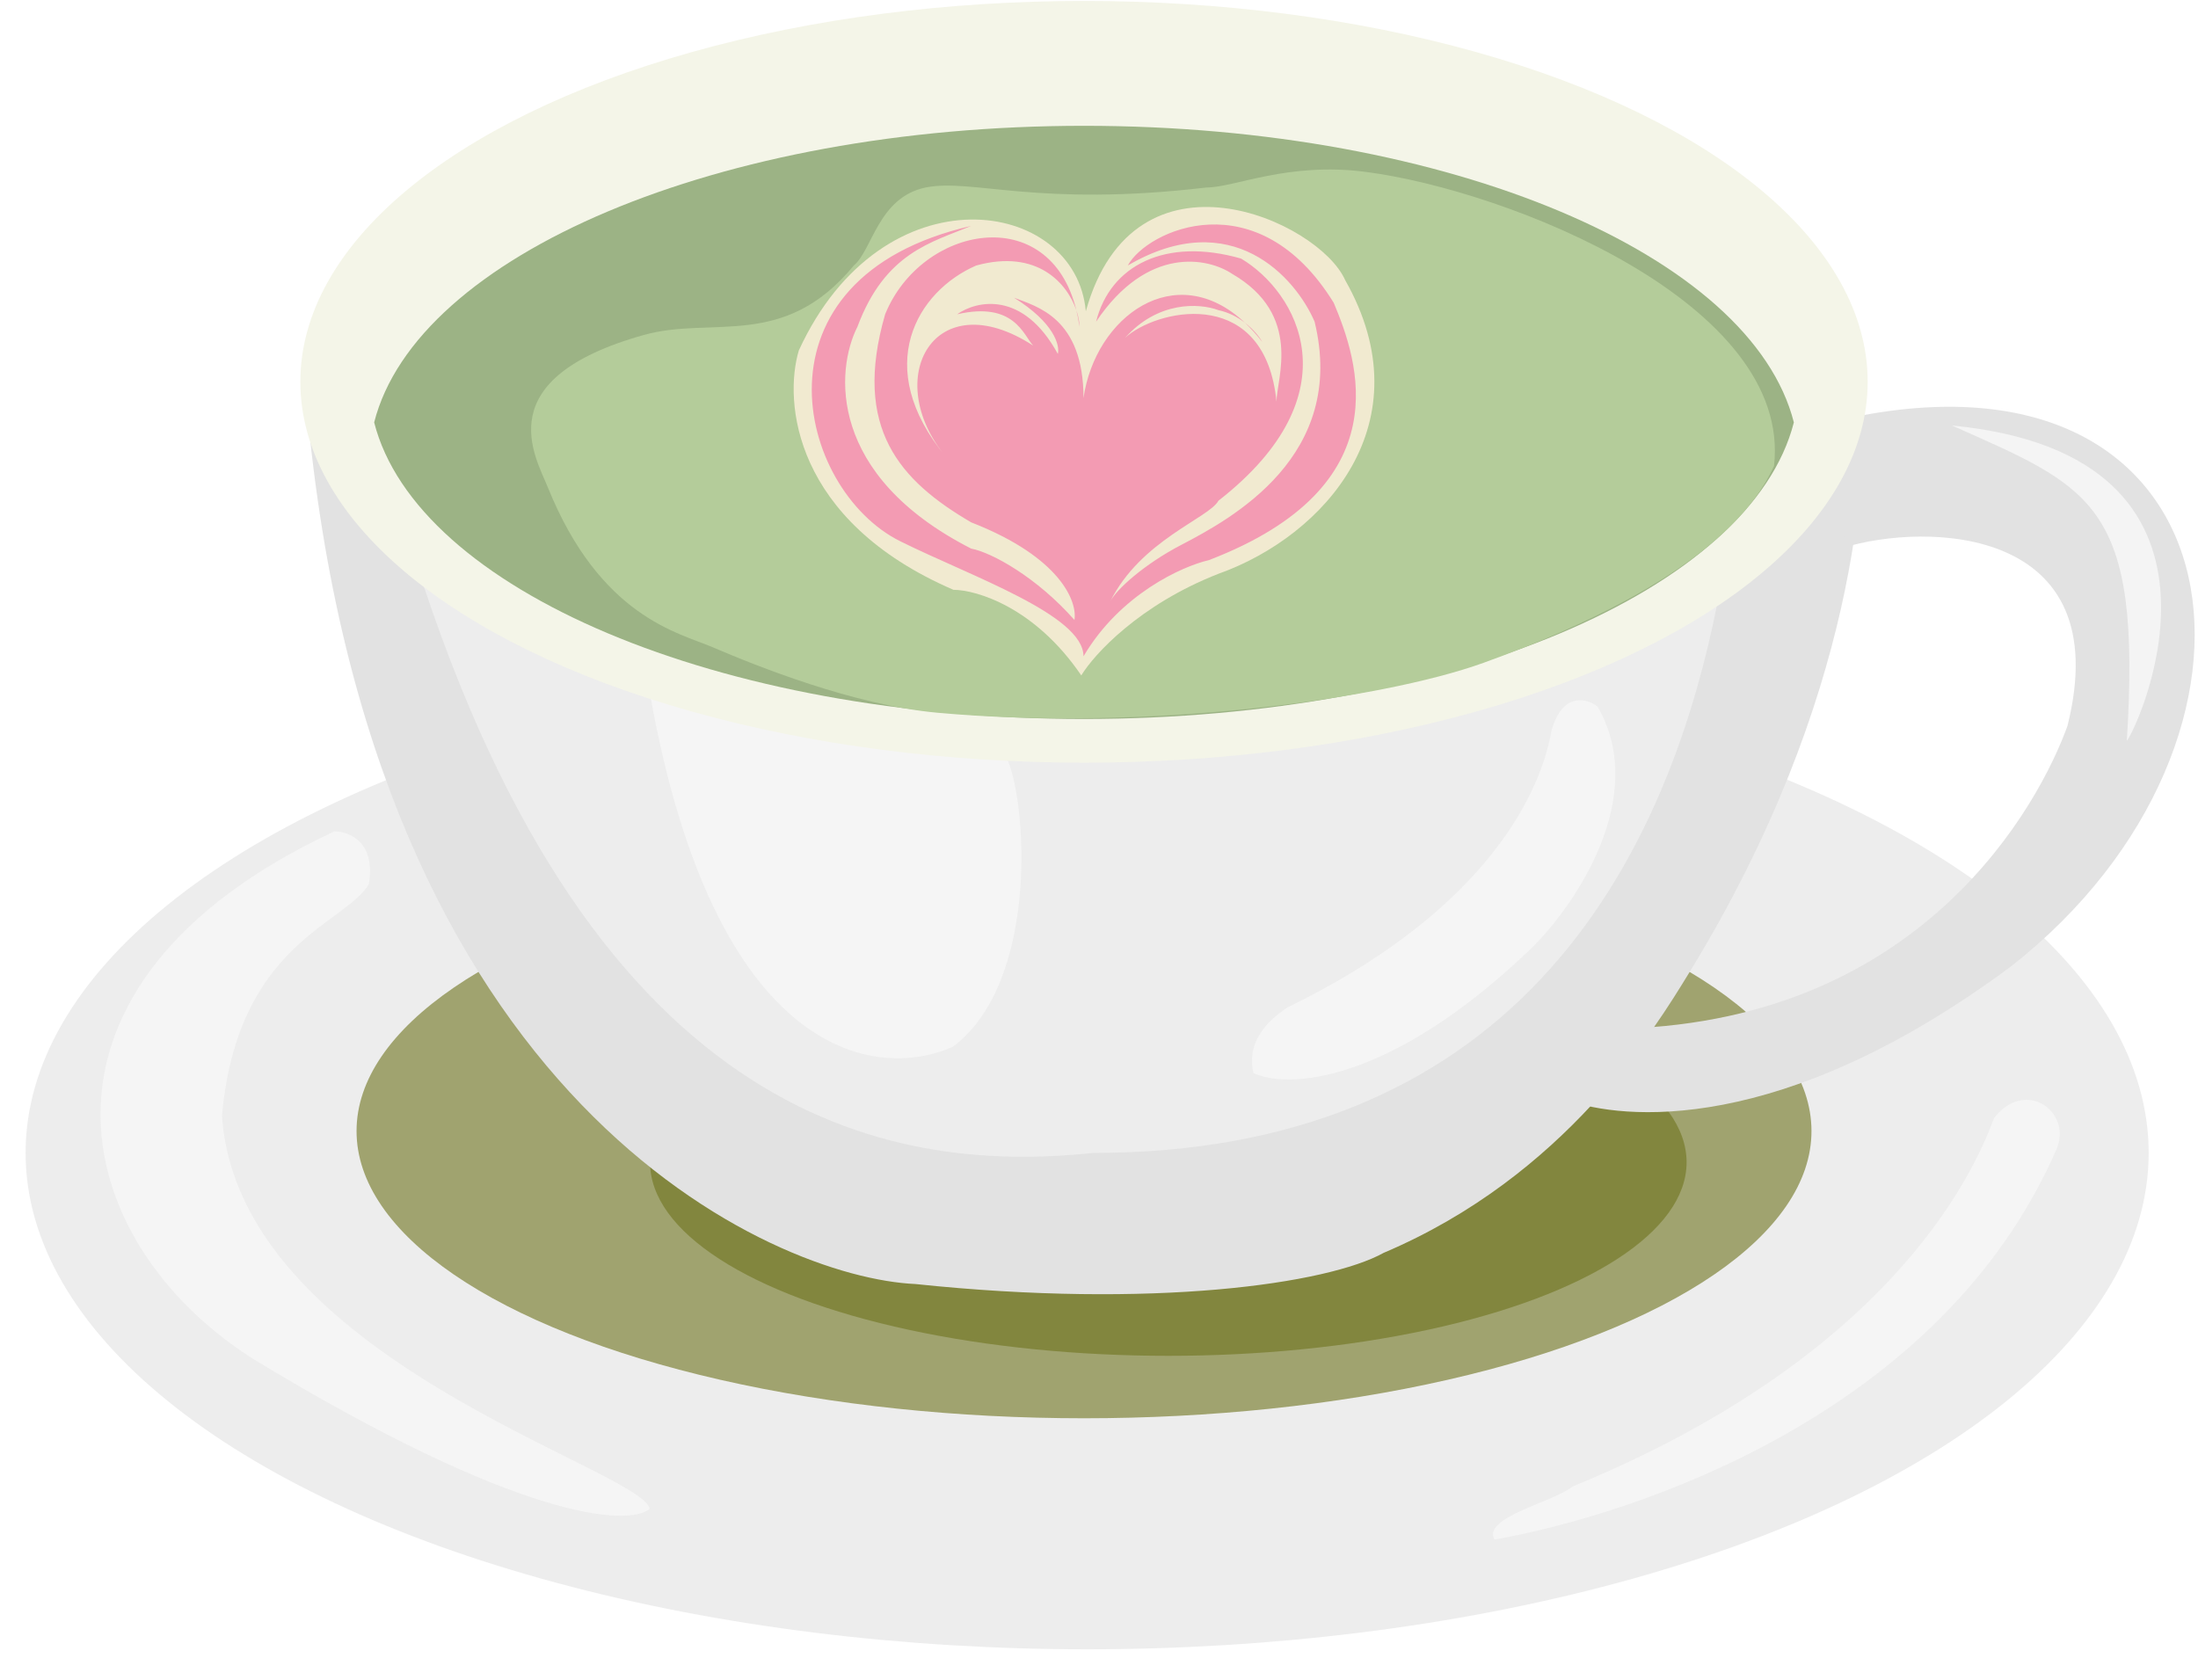 <svg width="352" height="269" viewBox="0 0 352 269" fill="none" xmlns="http://www.w3.org/2000/svg">
<g filter="url(#filter0_d_8_7)">
<ellipse cx="174.1" cy="180.65" rx="170" ry="79.5" fill="#EDEDED"/>
</g>
<ellipse cx="173.6" cy="181.15" rx="116.5" ry="46" fill="#707420" fill-opacity="0.61"/>
<ellipse cx="187.1" cy="186.15" rx="83" ry="31" fill="#707420" fill-opacity="0.61"/>
<path d="M146.6 205.65C124.1 204.65 59.1 177.15 49.1 64.65L298.6 64.15C298.6 75.65 297.8 111.25 270.6 155.65L270.508 155.8C264.941 164.911 250.638 188.318 221.6 200.65C212.6 205.65 184.6 209.65 146.6 205.65Z" fill="#E2E2E2"/>
<path d="M175.1 184.65C142.1 188.15 93.5 179.55 65.1 85.15L276.1 90.65C267.6 142.15 239.6 184.65 175.1 184.65Z" fill="#EDEDED"/>
<path d="M152.6 167.65C140.267 173.15 114.5 169.55 104.1 111.15L161.1 121.15C164.433 127.65 166.6 157.15 152.6 167.65Z" fill="#F5F5F5"/>
<path d="M245.257 151.865C252.252 144.978 264.164 127.598 255.852 113.174C254.134 111.844 250.251 110.75 248.469 117.013C246.372 128.87 236.083 146.802 206.224 161.323C204.97 162.211 199.293 165.705 200.733 171.863C206.027 174.359 222.342 173.855 245.257 151.865Z" fill="#F5F5F5"/>
<path d="M322.1 154.743C368.6 118.243 359.6 54.243 297.1 66.743L295.1 87.743C308.6 83.577 339.1 84.243 331.1 116.243C326.6 128.743 308.1 163.261 260.1 164.743L251.1 176.243C259.6 179.243 285.1 182.243 322.1 154.743Z" fill="#E2E2E2"/>
<ellipse cx="173.6" cy="61.15" rx="125.5" ry="61" fill="#F4F5E8"/>
<path fill-rule="evenodd" clip-rule="evenodd" d="M59.921 67.65C66.728 40.891 115.028 20.149 173.6 20.149C232.172 20.149 280.472 40.891 287.279 67.65C280.472 94.408 232.172 115.15 173.6 115.15C115.028 115.15 66.728 94.408 59.921 67.65Z" fill="#9CB385"/>
<path d="M40.551 217.65C10.552 198.65 1.052 157.65 53.551 133.15C55.885 133.15 60.252 134.85 59.052 141.65C55.052 148.15 38.052 151.15 35.552 178.65C38.052 217.65 102.552 235.15 104.052 241.65C100.718 244.483 83.352 243.65 40.551 217.65Z" fill="#F5F5F5"/>
<path d="M239.332 246.58C261.832 242.58 310.832 226.58 329.332 184.08C331.944 178.08 324.332 172.58 319.332 179.08C315.666 189.08 301.832 217.58 251.832 238.08C248.832 240.58 237.332 242.98 239.332 246.58Z" fill="#F5F5F5"/>
<path d="M218.724 27.53C241.724 30.53 287.1 48.65 284.1 74.65C281.476 80.269 273.6 93.15 237.6 106.15C220.985 112.15 183.1 117.15 150.1 114.15C136.724 112.934 121.1 106.65 114.1 103.65C108.721 101.344 96.124 98.831 87.724 78.031C85.705 73.031 78.1 60.65 103.1 53.65C114.1 50.569 125.524 56.13 136.724 42.531C139.724 40.031 140.624 31.631 148.224 30.03C155.724 28.53 166.024 33.23 193.224 30.03C197.724 30.03 206.224 25.9 218.724 27.53Z" fill="#B4CC9A"/>
<path d="M215.411 44.84C211.218 35.402 181.692 21.894 173.888 49.854C172.275 31.642 141.411 26.805 127.93 56.121C125.484 64.281 127.011 83.373 152.682 94.462C156.418 94.487 165.744 97.264 173.162 108.176C175.205 104.809 182.466 96.836 195.173 91.881C212.105 85.835 228.376 67.668 215.411 44.84Z" fill="#F1EAD0"/>
<path d="M144.17 86.687C127.56 78.429 119.256 44.512 155.538 36.18C149.169 38.834 141.751 40.456 137.316 52.327C133.796 59.283 132.511 76.128 155.538 87.867C158.844 88.481 166.1 92.512 172.067 99.295C172.551 96.42 169.922 89.268 155.538 83.664C144.17 77.028 136.462 68.622 141.751 50.337C147.525 36.115 168.075 32.112 172.376 49.689C172.715 50.682 172.873 51.602 172.873 52.327C172.746 51.399 172.579 50.52 172.376 49.689C170.922 45.43 166.151 39.831 156.344 42.521C146.911 46.601 139.493 58.742 151.507 73.194C141.025 60.586 149.652 45.087 165.455 55.35C163.923 53.728 162.44 48.213 153.281 50.337C156.318 48.174 163.794 46.414 169.406 56.678C169.757 55.35 168.845 51.693 162.392 47.682C166.02 49.083 173.518 50.897 173.518 63.756C175.378 50.761 188.223 41.218 199.382 51.699C200.785 52.785 201.724 54.012 202.141 54.761C201.238 53.593 200.316 52.576 199.382 51.699C198.253 50.825 196.824 50.041 195.126 49.673C192.017 48.515 185.414 48.214 180.157 54.135C180.302 54.001 180.454 53.865 180.613 53.728C186.275 49.207 202.632 46.186 204.425 64.325C204.434 60.676 208.678 50.436 197.303 43.848C193.487 41.292 183.79 39.247 175.534 51.516C177.791 42.521 186.628 37.935 198.755 41.415C207.685 46.724 217.14 63.019 195.126 80.198C193.595 83 182.694 86.495 177.791 96.346C178.732 94.453 183.194 90.387 189.16 87.277C197.223 83.074 215.767 73.046 210.526 51.516C207.489 44.463 197.255 32.788 180.613 42.521C183.677 36.843 201.399 28.733 213.59 48.493C217.46 57.71 224.556 77.839 193.595 89.71C189.348 90.693 179.388 95.151 173.518 105.12C173.518 98.484 155.538 92.339 144.17 86.687Z" fill="#F39BB3"/>
<path d="M312.6 68.15C362.2 72.95 342.6 116.15 340.6 118.65C343 80.65 335.1 78.15 312.6 68.15Z" fill="#F4F4F4"/>
<defs>
<filter id="filter0_d_8_7" x="0.1" y="101.15" width="348" height="167" filterUnits="userSpaceOnUse" color-interpolation-filters="sRGB">
<feFlood flood-opacity="0" result="BackgroundImageFix"/>
<feColorMatrix in="SourceAlpha" type="matrix" values="0 0 0 0 0 0 0 0 0 0 0 0 0 0 0 0 0 0 127 0" result="hardAlpha"/>
<feOffset dy="4"/>
<feGaussianBlur stdDeviation="2"/>
<feComposite in2="hardAlpha" operator="out"/>
<feColorMatrix type="matrix" values="0 0 0 0 0 0 0 0 0 0 0 0 0 0 0 0 0 0 0.25 0"/>
<feBlend mode="normal" in2="BackgroundImageFix" result="effect1_dropShadow_8_7"/>
<feBlend mode="normal" in="SourceGraphic" in2="effect1_dropShadow_8_7" result="shape"/>
</filter>
</defs>
</svg>

